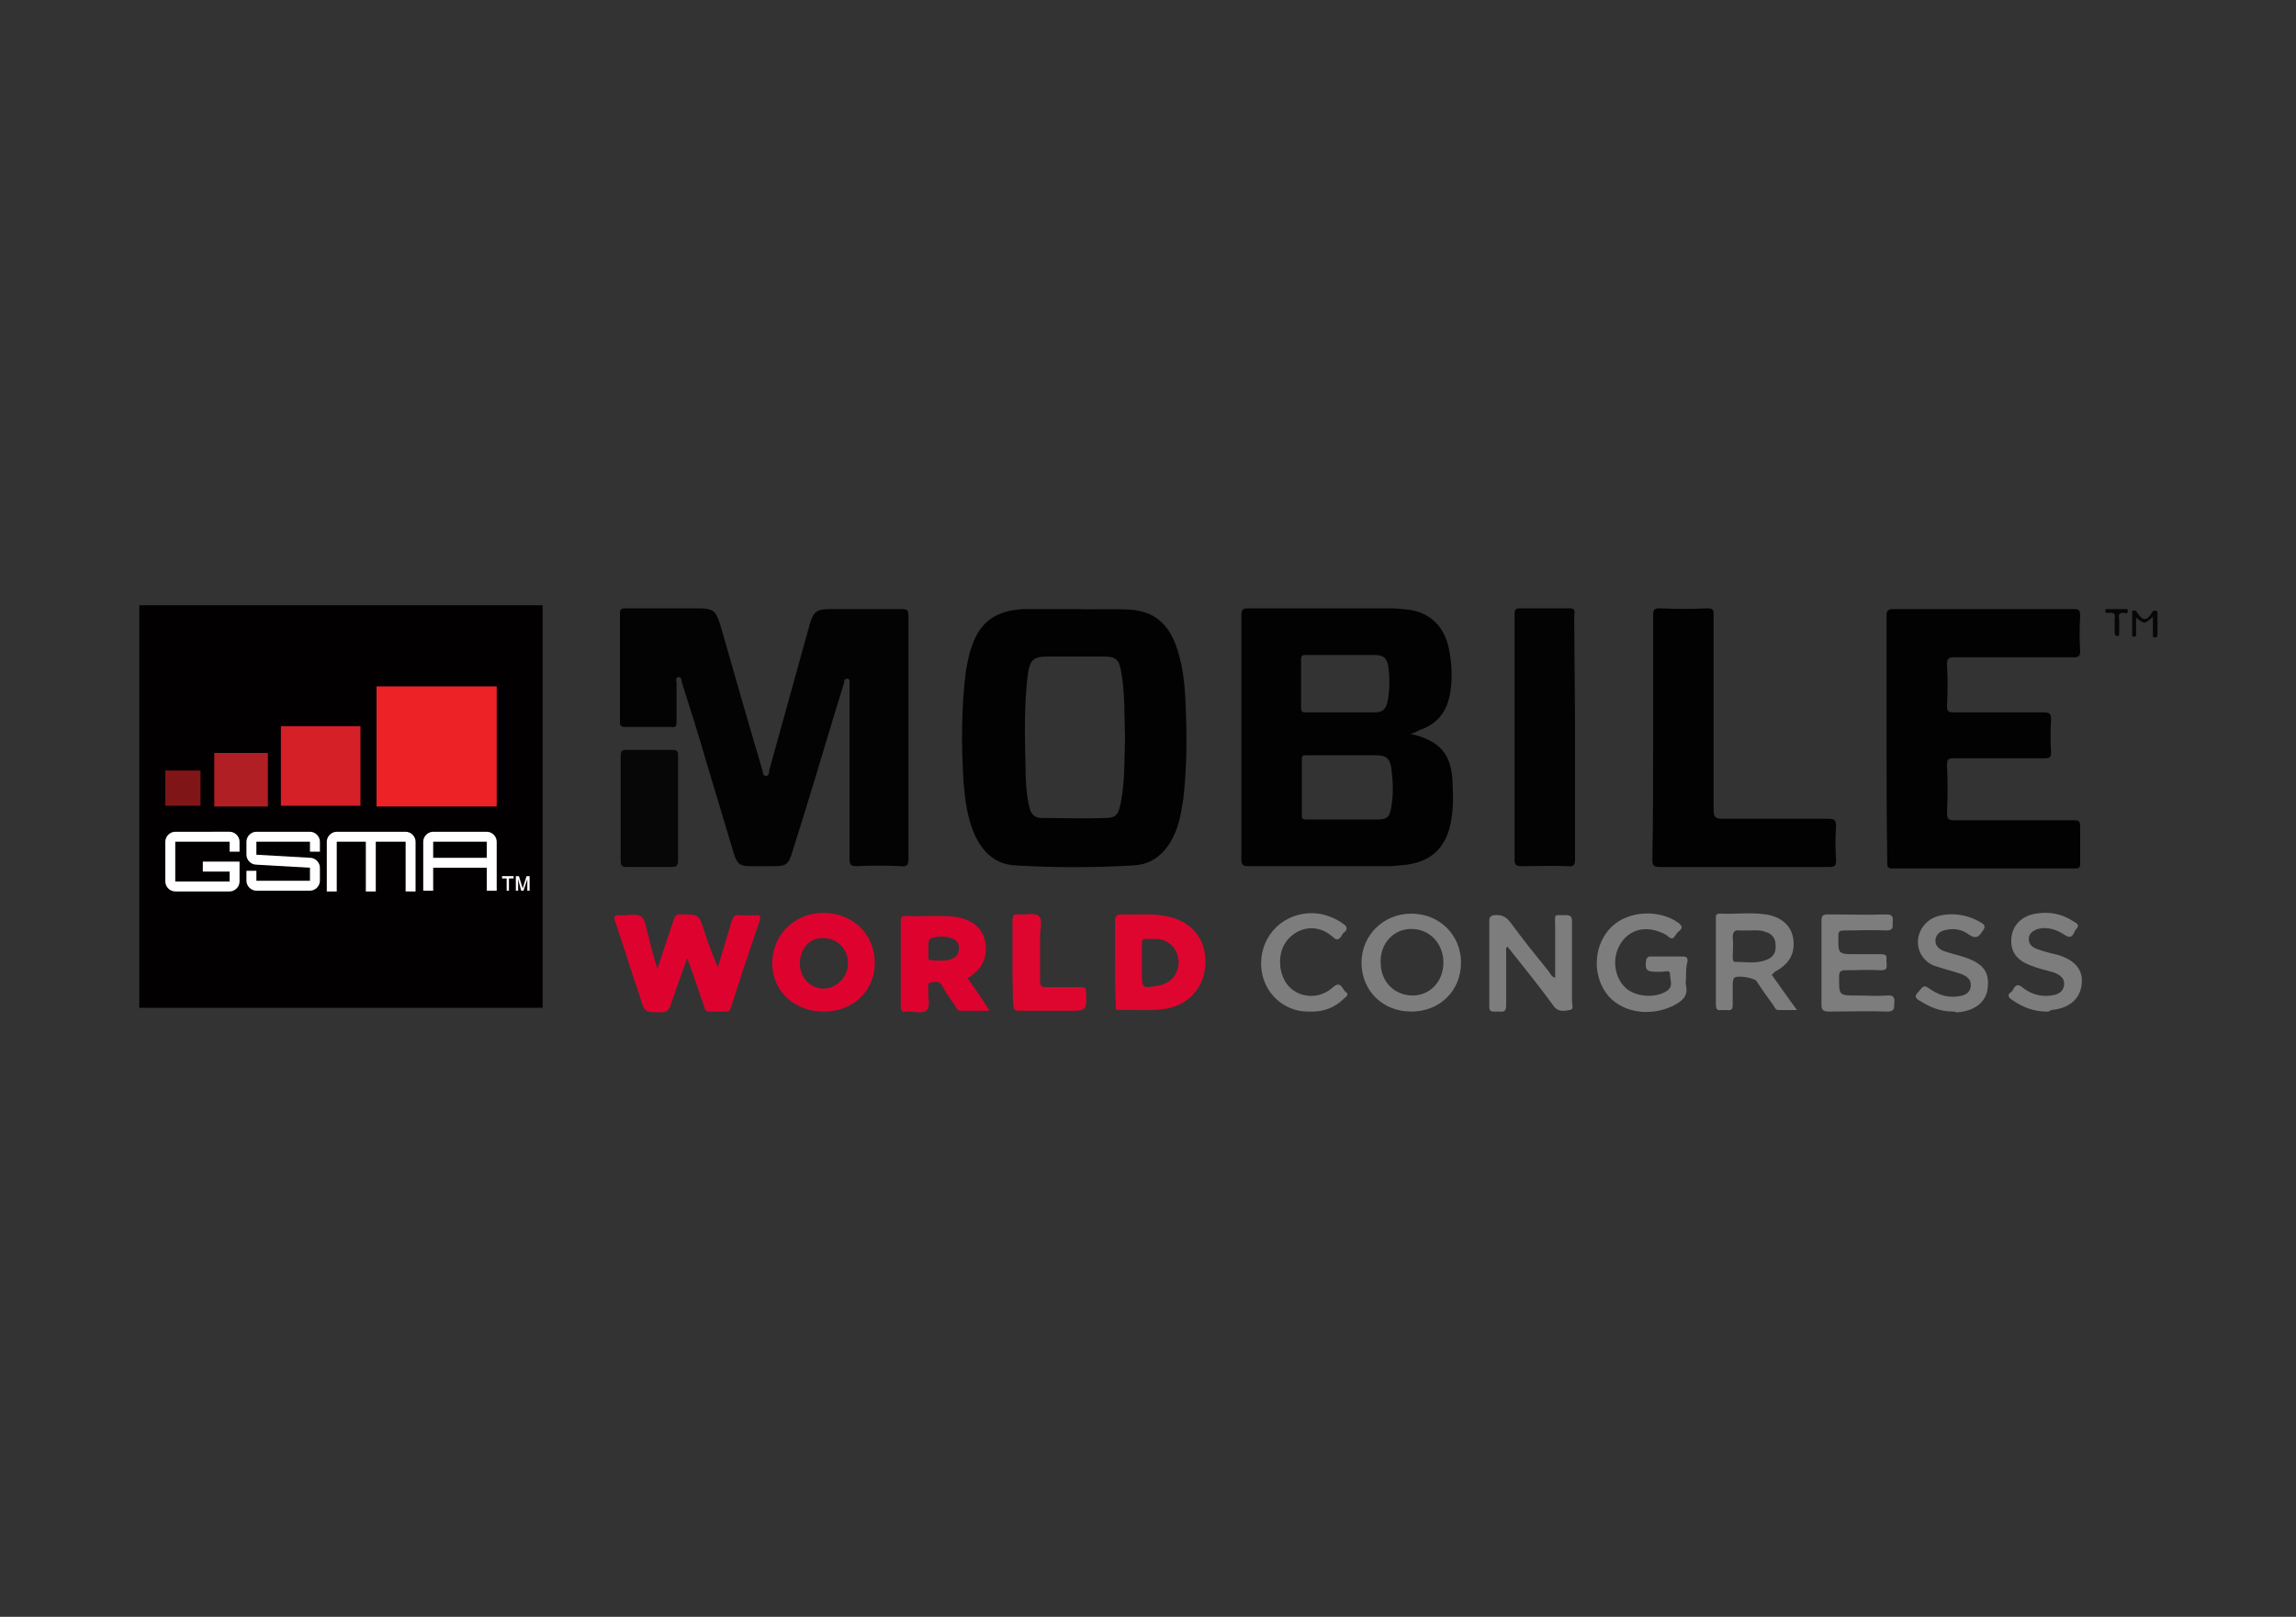 <?xml version="1.0" encoding="utf-8"?>
<!-- Generator: Adobe Illustrator 22.0.0, SVG Export Plug-In . SVG Version: 6.00 Build 0)  -->
<svg version="1.1" id="Layer_2_1_" xmlns="http://www.w3.org/2000/svg" xmlns:xlink="http://www.w3.org/1999/xlink" x="0px" y="0px"
	 viewBox="0 0 300 211.3" style="enable-background:new 0 0 300 211.3;" xml:space="preserve">
<rect x="0" y="0" width="300" height="211.3" fill="#333333" stroke="none"/>
<style type="text/css">
	.st0{fill:#030303;}
	.st1{fill:#020202;}
	.st2{fill:#DE032E;}
	.st3{fill:#070707;}
	.st4{fill:#DE062F;}
	.st5{fill:#7E7D7D;}
	.st6{fill:#020000;}
	.st7{fill:#801517;}
	.st8{fill:#B01F24;}
	.st9{fill:#D62027;}
	.st10{fill:#EC2227;}
	.st11{fill:#FFFFFF;}
</style>
<g>
	<path class="st0" d="M118.7,96.4c0,5.3,0,10.6,0,15.9c0,0.7-0.2,1-0.9,0.9c-2-0.1-3.9-0.1-5.9,0c-0.7,0-0.9-0.2-0.9-0.9
		c0-7.5,0-15,0-22.4c0-0.2,0-0.4,0-0.6c0-0.2,0.1-0.6-0.3-0.6c-0.4,0-0.4,0.3-0.4,0.5c-0.4,1.3-0.8,2.6-1.2,3.9
		c-1.8,6-3.6,12-5.5,18c-0.6,2-0.8,2.1-2.9,2.1c-0.9,0-1.7,0-2.6,0c-1.4,0-1.8-0.3-2.2-1.6c-1.2-4-2.4-8-3.6-12
		c-1-3.5-2.1-6.9-3.2-10.4c-0.1-0.3,0-0.8-0.5-0.7c-0.4,0.1-0.2,0.5-0.2,0.8c0,1.7,0,3.3,0,5c0,0.6-0.1,0.8-0.7,0.7c-2,0-4,0-6,0
		c-0.6,0-0.7-0.2-0.7-0.7c0-4.7,0-9.4,0-14.1c0-0.6,0.2-0.7,0.8-0.7c3.1,0,6.2,0,9.4,0c2,0,2.3,0.3,2.9,2.1c1.8,6.3,3.6,12.6,5.5,19
		c0.1,0.3,0,0.8,0.5,0.8c0.4,0,0.4-0.5,0.4-0.7c1.8-6.4,3.5-12.7,5.3-19.1c0.5-1.7,0.9-2,2.7-2c3.1,0,6.2,0,9.3,0
		c0.7,0,0.9,0.1,0.9,0.9C118.7,85.7,118.7,91.1,118.7,96.4z"/>
	<path class="st1" d="M184.3,95.9c3.9,0.9,5.4,2.7,5.5,6.5c0.1,1.8,0.1,3.6-0.3,5.4c-0.7,3.1-2.6,4.8-5.7,5.2
		c-0.9,0.1-1.8,0.2-2.6,0.2c-6,0-12.1,0-18.1,0c-0.7,0-0.9-0.2-0.9-0.9c0-10.6,0-21.3,0-31.9c0-0.8,0.3-0.9,0.9-0.9
		c6.2,0,12.3,0,18.5,0c0.9,0,1.8,0.1,2.6,0.2c2.7,0.4,4.5,2.2,5.1,5c0.4,1.9,0.5,3.9,0.2,5.8c-0.4,2.4-1.6,4.1-4,4.9
		C185.1,95.6,184.8,95.8,184.3,95.9z M175.3,98.7c-1.5,0-3.1,0-4.6,0c-0.4,0-0.6,0-0.6,0.5c0,2.5,0,4.9,0,7.4c0,0.4,0.1,0.5,0.6,0.5
		c3.1,0,6.2,0,9.3,0c1.3,0,1.6-0.4,1.8-1.7c0.3-1.7,0.2-3.3,0-5c-0.2-1.3-0.7-1.7-2-1.7C178.2,98.7,176.7,98.7,175.3,98.7z
		 M175.1,85.6C175.1,85.6,175.1,85.6,175.1,85.6c-1.5,0-3,0-4.4,0c-0.4,0-0.7,0-0.7,0.5c0,2.1,0,4.3,0,6.4c0,0.4,0.1,0.6,0.5,0.6
		c3.1,0,6.1,0,9.2,0c1,0,1.4-0.5,1.6-1.4c0.3-1.5,0.3-3.1,0.1-4.6c-0.2-1.1-0.6-1.5-1.8-1.5C178.1,85.6,176.6,85.6,175.1,85.6z"/>
	<path class="st1" d="M140.9,79.6c2.1,0.1,4.6-0.1,7.1,0.1c2.9,0.3,4.6,1.9,5.6,4.5c0.9,2.4,1.2,5,1.3,7.6c0.2,4.3,0.2,8.5-0.3,12.7
		c-0.3,1.9-0.6,3.8-1.7,5.6c-1.1,1.8-2.7,2.9-4.8,3c-5.1,0.3-10.3,0.3-15.4,0c-2.5-0.1-4.2-1.6-5.3-3.9c-1-2.2-1.3-4.6-1.5-7
		c-0.3-4.8-0.3-9.7,0.3-14.5c0.2-1.1,0.4-2.2,0.8-3.3c1.1-3.2,3.2-4.6,6.7-4.8c0.3,0,0.5,0,0.8,0C136.5,79.6,138.5,79.6,140.9,79.6z
		 M147,96.4c-0.1-2.9,0-5.8-0.5-8.6c-0.3-1.7-0.7-2-2.4-2c-2.4,0-4.7,0-7.1,0c-2,0-2.4,0.4-2.7,2.3c-0.5,4-0.4,8.1-0.3,12.2
		c0,1.7,0.1,3.5,0.5,5.2c0.2,0.9,0.7,1.4,1.6,1.4c2.8,0,5.5,0.1,8.3,0c1.4,0,1.7-0.4,2-1.8C147,102.3,146.9,99.3,147,96.4z"/>
	<path class="st1" d="M246.5,96.4c0-5.3,0-10.6,0-15.9c0-0.7,0.2-0.9,0.9-0.9c7.8,0,15.7,0,23.5,0c0.7,0,0.9,0.1,0.9,0.9
		c-0.1,1.5-0.1,3.1,0,4.6c0,0.6-0.2,0.8-0.8,0.8c-5.2,0-10.5,0-15.7,0c-0.7,0-0.9,0.2-0.9,0.9c0.1,1.8,0.1,3.6,0,5.4
		c0,0.7,0.1,0.9,0.9,0.9c3.9,0,7.9,0,11.8,0c0.7,0,0.9,0.2,0.9,0.9c-0.1,1.4-0.1,2.8,0,4.3c0,0.7-0.2,0.8-0.9,0.8
		c-3.9,0-7.9,0-11.8,0c-0.7,0-0.9,0.1-0.9,0.9c0.1,2.1,0.1,4.2,0,6.3c0,0.8,0.3,0.9,1,0.9c5.1,0,10.2,0,15.2,0c1.2,0,1.2,0,1.2,1.3
		c0,1.5,0,2.9,0,4.4c0,0.5-0.2,0.6-0.6,0.6c-8,0-16,0-23.9,0c-0.8,0-0.7-0.4-0.7-0.9C246.5,107,246.5,101.7,246.5,96.4z"/>
	<path class="st1" d="M216,96.3c0-5.3,0-10.6,0-15.9c0-0.7,0.1-0.9,0.9-0.9c2.1,0.1,4.2,0.1,6.2,0c0.7,0,0.8,0.2,0.8,0.8
		c0,8.5,0,17,0,25.6c0,0.9,0.3,1.1,1.1,1.1c4.6,0,9.3,0,13.9,0c0.9,0,1,0.3,1,1c-0.1,1.4-0.1,2.9,0,4.4c0,0.7-0.1,0.9-0.9,0.9
		c-7.4,0-14.8,0-22.2,0c-0.7,0-0.9-0.2-0.9-0.9C216,107,216,101.7,216,96.3z"/>
	<path class="st0" d="M205.8,96.4c0,5.3,0,10.6,0,15.9c0,0.7-0.2,1-0.9,0.9c-2-0.1-4.1,0-6.1,0c-0.6,0-0.9-0.1-0.9-0.8
		c0-10.7,0-21.4,0-32.2c0-0.6,0.2-0.7,0.7-0.7c2.1,0,4.3,0,6.4,0c0.7,0,0.8,0.2,0.7,0.8C205.7,85.7,205.8,91.1,205.8,96.4z"/>
	<path class="st2" d="M85.9,126.6c0.7-2.2,1.4-4.2,2.1-6.3c0.2-0.6,0.4-0.9,1.1-0.8c2.2,0,2.2,0,2.9,2.1c0.5,1.6,1.1,3.2,1.8,4.8
		c0.6-2,1.2-4,1.8-6c0.2-0.6,0.4-0.9,1-0.8c0.8,0.1,1.5,0,2.3,0c0.4,0,0.5,0.1,0.4,0.6c-1.3,3.8-2.6,7.7-3.8,11.5
		c-0.1,0.3-0.2,0.5-0.6,0.5c-0.7,0-1.5,0-2.2,0c-0.6,0-0.6-0.4-0.7-0.7c-0.7-2-1.4-4.1-2.2-6.3c-0.8,2.2-1.5,4.2-2.2,6.2
		c-0.2,0.6-0.5,0.9-1.2,0.9c-2.2,0-2.2,0-2.8-2.1c-1.1-3.2-2.1-6.5-3.2-9.7c-0.3-0.8-0.1-0.9,0.7-0.9c0.9,0.1,2-0.3,2.7,0.2
		c0.6,0.5,0.6,1.6,0.9,2.4C85,123.6,85.4,125,85.9,126.6z"/>
	<path class="st3" d="M81.1,105.6c0-2.3,0-4.5,0-6.8c0-0.7,0.2-0.8,0.8-0.8c2,0,4,0,6,0c0.6,0,0.7,0.2,0.7,0.8c0,4.6,0,9.1,0,13.7
		c0,0.6-0.2,0.8-0.8,0.8c-2,0-3.9,0-5.9,0c-0.7,0-0.8-0.2-0.8-0.9C81.1,110.1,81.1,107.9,81.1,105.6z"/>
	<path class="st4" d="M145.7,125.8c0-1.8,0-3.6,0-5.4c0-0.7,0.2-0.9,0.9-0.9c2,0.1,4.1-0.2,6.1,0.3c3.1,0.7,4.9,3,4.8,6.1
		c-0.1,3-2,5.3-5,5.9c-2.1,0.4-4.2,0.1-6.3,0.2c-0.6,0-0.4-0.4-0.4-0.7C145.7,129.5,145.7,127.6,145.7,125.8z M149.2,125.8
		c0,0.4,0,0.8,0,1.2c0,2.2,0,2.2,2.2,1.8c1.6-0.3,2.6-1.5,2.6-3.1c-0.1-1.7-1.2-2.9-2.9-3c-0.4,0-0.9,0-1.3,0
		c-0.5,0-0.6,0.1-0.6,0.6C149.2,124.1,149.2,125,149.2,125.8z"/>
	<path class="st2" d="M126.4,127.8c1,1.4,1.9,2.7,2.9,4.3c-1.4,0-2.6,0-3.8,0c-0.4,0-0.5-0.3-0.6-0.5c-0.6-0.9-1.3-1.8-1.8-2.8
		c-0.4-0.7-1-0.5-1.5-0.4c-0.5,0.1-0.3,0.6-0.3,1c-0.1,0.9,0.3,2.1-0.2,2.6c-0.6,0.6-1.8,0.1-2.7,0.2c-0.6,0.1-0.7-0.2-0.7-0.7
		c0-3.7,0-7.4,0-11.1c0-0.4,0-0.7,0.6-0.7c2.1,0.1,4.3-0.1,6.4,0.1c2.2,0.3,3.6,1.4,4,3.1c0.4,2.1-0.2,3.6-2.2,4.9
		C126.5,127.6,126.5,127.7,126.4,127.8z M121.3,124c0,0.3,0,0.7,0,1c0,0.2,0,0.5,0.3,0.5c0.9,0,1.9,0.2,2.8-0.2
		c0.6-0.2,0.9-0.7,0.9-1.4c0-0.6-0.3-1.1-1-1.3c-0.5-0.2-1-0.2-1.6-0.2C121.3,122.6,121.3,122.6,121.3,124z"/>
	<path class="st2" d="M107.6,132.2c-3.8,0-6.7-2.7-6.7-6.3c0-3.7,2.9-6.6,6.7-6.6c3.8,0,6.7,2.8,6.7,6.5
		C114.3,129.5,111.5,132.2,107.6,132.2z M104.5,125.8c0,1.9,1.3,3.4,3.1,3.4c1.7,0,3.2-1.5,3.2-3.3c0-1.9-1.4-3.3-3.2-3.3
		C105.8,122.5,104.6,123.9,104.5,125.8z"/>
	<path class="st5" d="M203.2,127.8c0-2.3,0-4.6,0-6.8c0-1.6-0.3-1.4,1.4-1.4c0.6,0,0.8,0.2,0.8,0.8c0,2.9,0,5.7,0,8.6
		c0,0.6,0,1.3,0,1.9c0,0.4,0.3,1-0.3,1.1c-0.6,0.1-1.4,0.3-2-0.4c-1.9-2.6-3.9-5.1-5.9-7.6c-0.1-0.1-0.2-0.2-0.2-0.3
		c-0.3,0.2-0.2,0.5-0.2,0.7c0,2.3,0,4.6,0,6.9c0,0.6-0.1,1-0.8,0.9c-0.3,0-0.6,0-0.8,0c-0.4,0-0.6-0.1-0.6-0.6c0-3.8,0-7.5,0-11.3
		c0-0.5,0.2-0.6,0.6-0.7c1-0.1,1.6,0.2,2.2,1c1.6,2.2,3.3,4.3,5,6.4C202.6,127.3,202.7,127.6,203.2,127.8z"/>
	<path class="st5" d="M231.5,127.4c1.1,1.5,2.1,3,3.3,4.6c-0.9,0-1.6,0-2.4,0c-0.4,0-0.5-0.3-0.6-0.5c-0.8-1.1-1.6-2.2-2.3-3.3
		c-0.3-0.4-2.5-0.8-2.9-0.4c-0.2,0.2-0.1,0.4-0.2,0.6c0,1,0,2,0,2.9c0,0.5-0.1,0.8-0.7,0.7c-0.3,0-0.6,0-0.8,0
		c-0.6,0.1-0.7-0.2-0.7-0.8c0-3.7,0-7.3,0-11c0-0.4-0.1-0.8,0.5-0.8c2,0.1,4-0.2,6,0.1c2,0.3,3.3,1.4,3.6,3.1c0.3,2-0.5,3.4-2.4,4.4
		C231.7,127.2,231.6,127.3,231.5,127.4z M228.4,121.6c-0.3,0-0.7,0-1,0c-0.7-0.1-1,0.1-1,0.9c0.1,0.9,0,1.8,0,2.6
		c0,0.2,0,0.6,0.3,0.6c1.4,0,2.8,0.3,4.2-0.3c0.8-0.3,1.2-1,1.1-1.9c0-0.9-0.5-1.5-1.3-1.7C230,121.5,229.2,121.6,228.4,121.6z"/>
	<path class="st5" d="M184.4,132.2c-3.7,0-6.5-2.7-6.5-6.4c0-3.6,2.9-6.4,6.5-6.4c3.7,0,6.5,2.8,6.5,6.4
		C190.9,129.5,188.1,132.2,184.4,132.2z M188.6,125.8c0-2.5-1.8-4.4-4.2-4.4c-2.3,0-4.1,1.9-4,4.4c0,2.5,1.8,4.3,4.2,4.3
		C186.8,130.1,188.6,128.3,188.6,125.8z"/>
	<path class="st5" d="M220.3,127.8c0,0.3-0.1,0.7,0,1c0.3,1.4-0.5,2-1.6,2.6c-3.2,1.6-7.1,0.9-8.9-1.7c-1.8-2.6-1.5-6.4,0.8-8.6
		c2.2-2.1,6.2-2.3,8.7-0.5c0.4,0.3,0.6,0.6,0.2,1c-0.3,0.2-0.5,0.5-0.7,0.8c-0.2,0.3-0.4,0.3-0.7,0.1c-0.4-0.4-0.9-0.6-1.5-0.8
		c-2-0.7-3.9,0-4.9,1.7c-1.1,1.8-0.8,4.3,0.7,5.7c1.3,1.2,3.9,1.4,5.4,0.4c0.9-0.6,0.4-1.4,0.4-2.2c0-0.6-0.7-0.3-1-0.3
		c-0.3,0-0.6,0-0.8,0c-1.3,0-1.5-0.3-1.3-1.6c0.1-0.3,0.3-0.4,0.5-0.4c1.4,0,2.8,0,4.3,0c0.4,0,0.6,0.1,0.6,0.6
		C220.3,126.3,220.3,127,220.3,127.8z"/>
	<path class="st5" d="M238,125.7c0-1.8,0-3.6,0-5.4c0-0.6,0.2-0.8,0.8-0.8c2.6,0,5.1,0.1,7.7,0c1,0,0.8,0.6,0.8,1.1
		c0,0.5,0.1,1-0.8,1c-1.8-0.1-3.7,0-5.5,0c-0.6,0-0.8,0.1-0.8,0.7c0,2.4-0.1,2.4,2.4,2.4c1.1,0,2.1,0,3.2,0c1,0,0.6,0.6,0.7,1.1
		c0,0.5,0.2,1-0.7,1c-1.6-0.1-3.2,0-4.7,0c-0.6,0-0.8,0.2-0.8,0.8c0,2.5-0.1,2.5,2.4,2.5c1.3,0,2.6,0.1,3.9,0c0.9-0.1,1,0.4,0.9,1.1
		c0,0.6,0,1-0.9,1c-2.6-0.1-5.1,0-7.7,0c-0.6,0-0.9-0.2-0.9-0.8C238,129.4,238,127.5,238,125.7z"/>
	<path class="st4" d="M132.3,125.7c0-1.8,0-3.6,0-5.4c0-0.6,0.1-0.9,0.8-0.8c0.9,0.1,2-0.3,2.6,0.2c0.6,0.5,0.2,1.7,0.2,2.5
		c0,2,0,4,0,6.1c0,0.5,0.2,0.7,0.7,0.7c1.5,0,3.1,0,4.6,0c0.5,0,0.7,0.1,0.7,0.6c0.1,2.5,0.1,2.5-2.3,2.5c-2.1,0-4.2,0-6.3,0
		c-0.6,0-0.9-0.1-0.9-0.8C132.3,129.4,132.3,127.6,132.3,125.7z"/>
	<path class="st5" d="M255.2,132.2c-1.7,0-3.1-0.6-4.5-1.5c-0.5-0.3-0.5-0.6-0.1-1c0.8-1,0.8-1,1.8-0.3c1.1,0.7,2.2,1,3.5,0.8
		c0.8-0.1,1.5-0.4,1.6-1.3c0.1-0.9-0.5-1.3-1.2-1.6c-1.2-0.4-2.4-0.7-3.6-1.1c-2.2-0.9-2.8-3.6-1.2-5.4c0.8-0.9,1.8-1.2,3-1.3
		c1.6-0.1,3.1,0.3,4.4,1.1c0.5,0.3,0.5,0.6,0.2,1c-0.5,0.8-0.9,1.2-1.9,0.5c-0.8-0.6-1.8-0.8-2.8-0.6c-0.7,0.1-1.3,0.4-1.5,1.2
		c-0.1,0.9,0.4,1.3,1.1,1.6c0.9,0.3,1.8,0.5,2.7,0.8c2.4,0.8,3.3,1.9,3,4.1c-0.2,1.8-1.8,3-4.1,3.1
		C255.5,132.2,255.3,132.2,255.2,132.2z"/>
	<path class="st5" d="M267.4,132.2c-1.7,0-3.2-0.6-4.6-1.6c-0.4-0.3-0.5-0.6-0.1-0.9c0.2-0.1,0.3-0.3,0.4-0.5
		c0.3-0.5,0.6-0.6,1.1-0.2c1.1,0.9,2.4,1.3,3.8,1.1c0.8-0.1,1.6-0.4,1.7-1.4c0.1-0.9-0.6-1.3-1.3-1.6c-1-0.3-2-0.5-3-0.9
		c-1.9-0.7-2.7-1.8-2.6-3.5c0.1-1.7,1.3-3,3.2-3.3c1.7-0.3,3.4,0,4.9,1c0.4,0.2,0.9,0.5,0.4,1c-0.4,0.4-0.4,1.5-1.5,0.8
		c-0.9-0.6-1.9-1-3-0.9c-0.9,0.1-1.7,0.6-1.7,1.3c-0.1,0.9,0.6,1.3,1.3,1.5c0.8,0.3,1.7,0.5,2.5,0.7c2.3,0.7,3.3,2,3.1,3.8
		c-0.2,2-1.7,3.2-4,3.4C267.8,132.2,267.6,132.2,267.4,132.2z"/>
	<path class="st5" d="M170.9,132.2c-3.5,0-6.4-3-6.1-6.8c0.3-3.9,3.7-6.5,7.5-6c1.2,0.2,2.4,0.7,3.3,1.4c0.4,0.3,0.5,0.6,0.1,1
		c-0.2,0.1-0.3,0.3-0.4,0.5c-0.4,0.6-0.7,0.6-1.2,0.1c-1.5-1.3-3.3-1.4-4.8-0.5c-1.7,1.1-2.2,2.7-2,4.6c0.3,1.7,1.2,3,2.9,3.5
		c1.5,0.4,2.9,0,4-1c1-0.9,1.2,0.3,1.6,0.6c0.6,0.4,0,0.7-0.2,0.9C174.4,131.7,172.9,132.3,170.9,132.2z"/>
	<path class="st3" d="M281.3,80.6c-1.1,1-1.1,1-2.2,0.1c0,0.7,0,1.3,0,2c0,0.2,0.1,0.5-0.3,0.5c-0.3,0-0.2-0.3-0.2-0.4
		c0-0.9,0-1.8,0-2.6c0-0.2-0.1-0.4,0.2-0.4c0.2,0,0.3,0,0.4,0.2c0.7,1.1,1.3,1.3,2,0c0.1-0.2,0.3-0.2,0.5-0.2
		c0.2,0.1,0.2,0.2,0.2,0.4c0,0.9,0,1.8,0,2.7c0,0.2,0,0.4-0.3,0.4c-0.4,0-0.3-0.3-0.3-0.5C281.3,82,281.3,81.4,281.3,80.6z"/>
	<path class="st3" d="M276.3,81.6c0-0.2,0-0.4,0-0.7c0.1-0.6,0-0.9-0.7-0.8c-0.2,0-0.6,0.1-0.5-0.3c0-0.3,0.3-0.2,0.5-0.2
		c0.7,0,1.3,0,2,0c0.2,0,0.5-0.1,0.4,0.3c0,0.3-0.2,0.3-0.4,0.2c-0.8-0.1-0.8,0.3-0.7,0.9c0,0.6,0,1.1,0,1.7c0,0.2,0,0.5-0.3,0.4
		c-0.3,0-0.2-0.2-0.3-0.4C276.3,82.3,276.3,81.9,276.3,81.6z"/>
	<g>
		<rect x="18.2" y="79.1" class="st6" width="52.7" height="52.6"/>
		<rect x="21.6" y="100.7" class="st7" width="4.6" height="4.6"/>
		<rect x="28" y="98.4" class="st8" width="7" height="7"/>
		<rect x="36.7" y="94.9" class="st9" width="10.4" height="10.4"/>
		<rect x="49.2" y="89.7" class="st10" width="15.7" height="15.7"/>
		<polygon class="st11" points="67.1,114.5 67.1,114.8 66.5,114.8 66.5,116.4 66.2,116.4 66.2,114.8 65.6,114.8 65.6,114.5 		"/>
		<polygon class="st11" points="67.8,114.5 68.3,116.1 68.8,114.5 69.2,114.5 69.2,116.4 68.9,116.4 68.9,114.9 68.4,116.4 
			68.1,116.4 67.7,114.9 67.7,116.4 67.4,116.4 67.4,114.5 		"/>
		<path class="st11" d="M31.3,111.3H30V110h-7.1v5.2H30v-1.3h-3.5v-1.3h4.8v2.6c0,0.7-0.6,1.3-1.3,1.3h-7.1c-0.7,0-1.3-0.6-1.3-1.3
			V110c0-0.7,0.6-1.3,1.3-1.3H30c0.7,0,1.3,0.6,1.3,1.3V111.3z"/>
		<path class="st11" d="M40.5,110v1.3h1.3V110c0-0.7-0.6-1.3-1.3-1.3h-7c-0.7,0-1.3,0.6-1.3,1.3v1.7c0,0.7,0.6,1.3,1.3,1.3l7,0.4
			v1.7h-7v-1.3h-1.3v1.3c0,0.7,0.6,1.3,1.3,1.3h7c0.7,0,1.3-0.6,1.3-1.3v-1.7c0-0.7-0.6-1.3-1.3-1.3l-7-0.4V110H40.5z"/>
		<path class="st11" d="M56.6,113.4v3h-1.3V110c0-0.7,0.6-1.3,1.3-1.3h7c0.7,0,1.3,0.6,1.3,1.3v6.4h-1.3v-3H56.6z M56.6,112.1h7V110
			h-7V112.1z"/>
		<path class="st11" d="M44,110v6.5h-1.3V110c0-0.7,0.6-1.3,1.3-1.3h9c0.7,0,1.3,0.6,1.3,1.3v6.5H53V110h-3.9v6.5h-1.3V110H44z"/>
	</g>
</g>
</svg>
